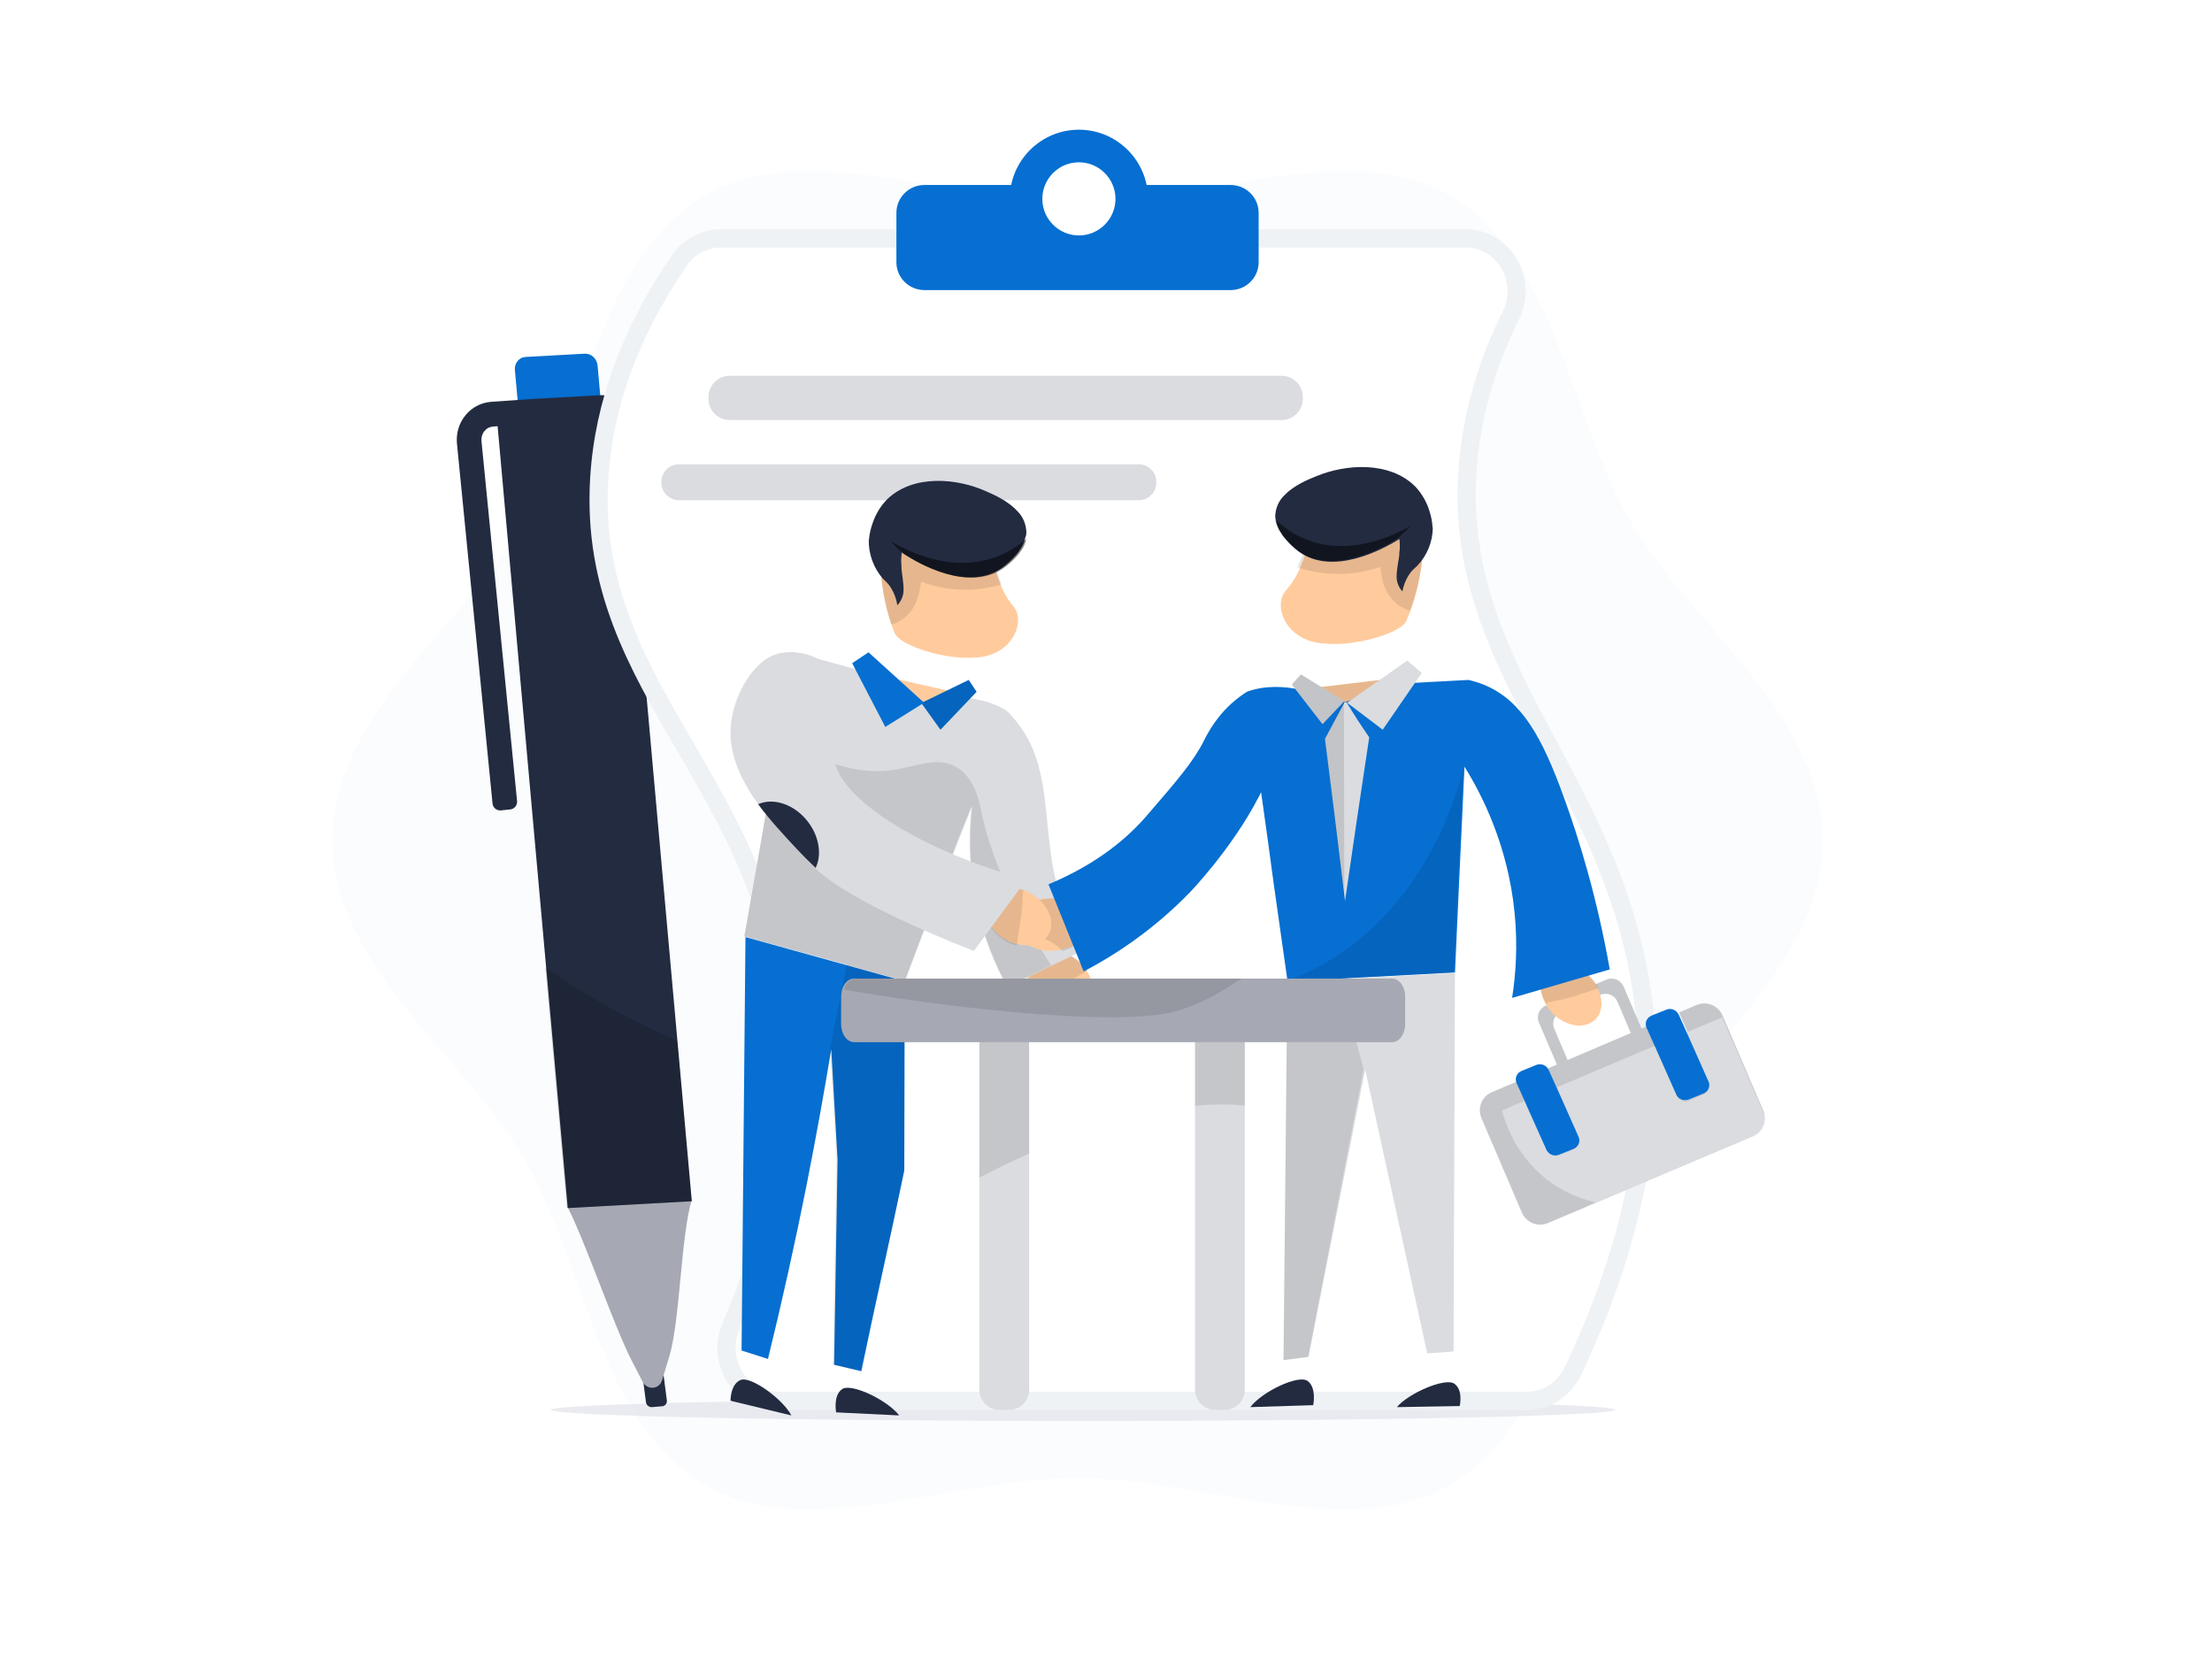 <svg xmlns="http://www.w3.org/2000/svg" width="800" height="600" fill="none" viewBox="0 0 800 600">
    <style>
        :where(.theme-dark, [data-theme="dark"]) .tblr-illustrations-contract-a { fill: black; opacity: 0.07; } :where(.theme-dark, [data-theme="dark"]) .tblr-illustrations-contract-b { fill: #1D2535; } :where(.theme-dark, [data-theme="dark"]) .tblr-illustrations-contract-c { fill: #454C5E; } :where(.theme-dark, [data-theme="dark"]) .tblr-illustrations-contract-d { fill: #232B41; } :where(.theme-dark, [data-theme="dark"]) .tblr-illustrations-contract-e { fill: #283247; }
        @media (prefers-color-scheme: dark) { .tblr-illustrations-contract-a { fill: black; opacity: 0.07; } .tblr-illustrations-contract-b { fill: #1D2535; } .tblr-illustrations-contract-c { fill: #454C5E; } .tblr-illustrations-contract-d { fill: #232B41; } .tblr-illustrations-contract-e { fill: #283247; } }
    </style>
    <path d="M120.199 303.911C120.199 349.37 168.351 382.449 189.689 419.229C211.621 457.196 216.982 515.023 254.891 537.05C291.716 558.354 344.169 534.548 389.699 534.548C435.229 534.548 487.67 558.354 524.507 537.05C562.404 515.152 567.777 457.196 589.709 419.229C611.047 382.462 659.199 349.499 659.199 303.911C659.199 258.322 610.931 225.372 589.709 188.592C567.777 150.625 562.417 92.669 524.507 70.772C487.683 49.467 435.229 73.273 389.699 73.273C344.169 73.273 291.729 49.467 254.891 70.772C216.865 92.669 211.621 150.625 189.689 188.592C168.351 225.488 120.199 258.451 120.199 303.911Z" fill="#066FD1" style="fill: #066FD1; fill: #066FD1;" opacity="0.02" class="tblr-illustrations-contract-a"/>
    <path d="M199.199 509.865C199.199 512.077 285.411 513.91 391.699 513.91C497.987 513.91 584.199 512.064 584.199 509.865C584.199 507.665 497.987 505.91 391.699 505.91C285.411 505.91 199.199 507.757 199.199 509.865Z" fill="#D6D8E2" opacity="0.5" class="tblr-illustrations-contract-b"/>
    <path d="M233.93 494.225L237.557 493.918C238.639 493.825 239.637 494.612 239.777 495.679L241.183 506.488C241.323 507.555 240.55 508.503 239.468 508.596L235.842 508.903C234.76 508.996 233.762 508.209 233.621 507.142L232.216 496.333C232.075 495.266 232.848 494.318 233.93 494.225Z" fill="#232B41" class="tblr-illustrations-contract-c"/>
    <path d="M190.096 129.094L211.427 127.917C213.79 127.787 215.884 129.677 216.115 132.149L217.181 144.029C217.399 146.488 215.665 148.597 213.302 148.727L191.971 149.904C189.608 150.034 187.515 148.144 187.284 145.672L186.218 133.792C185.999 131.333 187.733 129.224 190.096 129.094Z" fill="#066FD1" style="fill: #066FD1; fill: #066FD1;"/>
    <path d="M239.413 499.253C238.396 502.576 234.019 502.85 232.385 499.696C231.097 497.194 229.797 494.679 228.51 492.176C221.971 479.509 211.738 449.067 205.199 436.413L250.199 433.911C246.235 446.903 245.977 477.685 242.026 490.704C241.163 493.558 240.288 496.412 239.425 499.266L239.413 499.253Z" fill="#A6A9B3"/>
    <path d="M250.199 434.444L205.334 436.911L197.568 350.465L179.968 154.132L178.261 154.274C177.067 154.377 176.002 154.933 175.244 155.85C174.397 156.87 173.999 158.213 174.14 159.634L187.003 289.696C187.144 291.233 186.04 292.602 184.513 292.744L181.162 293.093C179.635 293.235 178.274 292.124 178.133 290.587L165.27 160.512C164.898 156.689 166.002 152.995 168.402 150.115C170.7 147.325 173.948 145.633 177.529 145.336C180.058 145.155 182.587 144.987 185.116 144.807C187.516 144.639 189.93 144.471 192.33 144.303H192.356L217.375 142.921C221.072 142.714 224.307 145.646 224.654 149.456L245.039 376.904L250.199 434.444Z" fill="#232B41" class="tblr-illustrations-contract-c"/>
    <path d="M250.199 434.428L205.02 436.911L197.199 349.911C209.725 358.763 225.431 367.719 244.99 376.519L250.199 434.428Z" fill="black" opacity="0.15"/>
    <path d="M552.445 505.911H280.98C267.579 505.911 258.727 491.683 264.141 479.028C290.168 418.208 288.074 372.132 279.442 339.278C261.983 272.847 212.296 239.644 216.444 172.439C218.434 140.062 232.106 113.27 245.468 93.882C248.931 88.864 254.527 85.91 260.497 85.91H530.205C544.058 85.91 552.91 101.028 546.578 113.76C539.522 127.923 533.59 144.744 531.432 163.809C523.252 235.864 576.222 273.633 591.949 346.463C599.431 381.149 599.922 430.553 569.063 495.152C565.936 501.705 559.513 505.898 552.445 505.898V505.911Z" fill="white" class="tblr-illustrations-contract-d"/>
    <path d="M552.252 509.898H281.173C273.87 509.898 267.34 506.347 263.25 500.136C258.991 493.694 258.281 485.559 261.34 478.406C282.399 429.071 287.497 382.718 276.463 340.652C269.392 313.693 256.926 292.247 244.874 271.523C227.428 241.517 210.949 213.176 213.452 172.62C215.13 145.416 225.066 118.405 243.016 92.323C247.068 86.435 253.7 82.91 260.733 82.91H530.057C537.515 82.91 544.342 86.771 548.342 93.214C552.549 100.005 552.923 108.346 549.348 115.538C541.4 131.536 536.418 148.024 534.547 164.551C529.863 205.855 545.968 236.12 563.027 268.166C575.479 291.562 588.345 315.746 594.926 346.32C605.004 393.164 597.236 443.945 571.828 497.27C568.111 505.069 560.614 509.91 552.265 509.91L552.252 509.898ZM260.733 89.495C255.855 89.495 251.262 91.949 248.436 96.055C231.183 121.129 221.621 147.017 220.021 173.021C217.646 211.575 233.634 239.089 250.565 268.205C262.837 289.316 275.534 311.149 282.825 338.987C294.233 382.499 289.032 430.285 267.392 481.001C265.211 486.127 265.714 491.925 268.747 496.521C271.599 500.846 276.128 503.326 281.186 503.326H552.265C558.059 503.326 563.285 499.917 565.892 494.442C590.668 442.473 598.268 393.099 588.5 347.715C582.112 318.031 569.466 294.261 557.22 271.265C539.67 238.289 523.101 207.146 528.018 163.815C529.979 146.526 535.18 129.302 543.464 112.62C546.019 107.494 545.748 101.542 542.754 96.7C539.928 92.129 535.296 89.508 530.057 89.508H260.733V89.495Z" fill="#EFF2F5" class="tblr-illustrations-contract-e"/>
    <path d="M463.501 135.911H263.898C259.646 135.911 256.199 139.396 256.199 143.695V144.126C256.199 148.425 259.646 151.911 263.898 151.911H463.501C467.753 151.911 471.199 148.425 471.199 144.126V143.695C471.199 139.396 467.753 135.911 463.501 135.911Z" fill="#DADCE0"/>
    <path d="M411.781 167.911H245.617C242.073 167.911 239.199 170.747 239.199 174.245V174.576C239.199 178.074 242.073 180.911 245.617 180.911H411.781C415.326 180.911 418.199 178.074 418.199 174.576V174.245C418.199 170.747 415.326 167.911 411.781 167.911Z" fill="#DADCE0"/>
    <path d="M565.235 390.071L556.576 369.841C555.561 367.471 556.668 364.709 559.037 363.693L581.017 354.288C583.387 353.272 586.134 354.379 587.163 356.75L595.822 376.98C596.838 379.351 595.731 382.112 593.361 383.128L571.381 392.533C569.012 393.549 566.264 392.442 565.235 390.071ZM562.11 372.043L567.449 384.535C568.465 386.906 571.212 388.013 573.595 386.997L587.84 380.901C590.21 379.885 591.317 377.136 590.301 374.752L584.962 362.26C583.947 359.889 581.199 358.782 578.816 359.798L564.571 365.894C562.202 366.91 561.095 369.659 562.11 372.043Z" fill="#DADCE0"/>
    <path d="M565.235 390.071L556.576 369.841C555.561 367.471 556.668 364.709 559.037 363.693L581.017 354.288C583.387 353.272 586.134 354.379 587.163 356.75L595.822 376.98C596.838 379.351 595.731 382.112 593.361 383.128L571.381 392.533C569.012 393.549 566.264 392.442 565.235 390.071ZM562.11 372.043L567.449 384.535C568.465 386.906 571.212 388.013 573.595 386.997L587.84 380.901C590.21 379.885 591.317 377.136 590.301 374.752L584.962 362.26C583.947 359.889 581.199 358.782 578.816 359.798L564.571 365.894C562.202 366.91 561.095 369.659 562.11 372.043Z" fill="black" opacity="0.1"/>
    <path d="M633.848 410.829C637.49 409.278 639.176 405.089 637.62 401.456L622.971 367.248C621.416 363.628 617.215 361.935 613.586 363.486L607.233 366.188C607.233 366.188 607.285 366.214 607.298 366.253L610.085 372.73L617.877 391.023C618.628 392.73 617.812 394.746 616.101 395.457L610.967 397.668C609.204 398.392 607.234 397.604 606.482 395.91L598.691 377.617L595.903 371.14L595.877 371.062L590.964 373.118L564.337 384.481L559.865 386.382C559.865 386.382 559.917 386.408 559.929 386.447L562.717 392.924L570.495 411.178C571.26 412.923 570.43 414.901 568.732 415.651L563.585 417.81C561.835 418.573 559.852 417.746 559.1 416.052L551.309 397.759L548.522 391.282L548.496 391.204L539.551 395.005C535.908 396.556 534.223 400.745 535.778 404.378L550.427 438.573C551.983 442.193 556.183 443.886 559.826 442.335L560.565 442.025L633.874 410.829H633.848Z" fill="#DADCE0"/>
    <path d="M633.848 410.829C637.49 409.278 639.176 405.089 637.62 401.456L622.971 367.248C621.416 363.628 617.215 361.935 613.586 363.486L607.233 366.188C607.233 366.188 607.285 366.214 607.298 366.253L610.085 372.73L617.877 391.023C618.628 392.73 617.812 394.746 616.101 395.457L610.967 397.668C609.204 398.392 607.234 397.604 606.482 395.91L598.691 377.617L595.903 371.14L595.877 371.062L590.964 373.118L564.337 384.481L559.865 386.382C559.865 386.382 559.917 386.408 559.929 386.447L562.717 392.924L570.495 411.178C571.26 412.923 570.43 414.901 568.732 415.651L563.585 417.81C561.835 418.573 559.852 417.746 559.1 416.052L551.309 397.759L548.522 391.282L548.496 391.204L539.551 395.005C535.908 396.556 534.223 400.745 535.778 404.378L550.427 438.573C551.983 442.193 556.183 443.886 559.826 442.335L560.565 442.025L633.874 410.829H633.848Z" fill="black" opacity="0.1"/>
    <path d="M637.633 402.07L622.884 367.911L610.023 373.339L617.799 391.456C618.55 393.146 617.734 395.143 616.027 395.847L610.903 398.037C609.144 398.754 607.177 397.973 606.427 396.296L598.651 378.179L594.019 380.112L567.445 391.366L562.748 393.351L570.511 411.429C571.274 413.158 570.446 415.117 568.752 415.859L563.615 417.997C561.869 418.753 559.889 417.933 559.139 416.256L551.363 398.139L543.199 401.583C544.377 405.988 548.504 419.111 561.39 428.022C567.328 432.119 573.176 434.001 577.304 434.911L634.049 410.955C637.516 409.496 639.134 405.527 637.646 402.096L637.633 402.07Z" fill="#DADCE0"/>
    <path d="M570.905 411.139L562.967 393.276L560.123 386.938C560.123 386.938 560.123 386.9 560.056 386.875C559.289 385.205 557.278 384.484 555.571 385.167L550.293 387.33C548.586 388.013 547.739 389.949 548.454 391.593L548.48 391.669L551.325 398.008L559.276 415.909C560.043 417.579 562.067 418.376 563.854 417.629L569.106 415.517C570.852 414.783 571.686 412.847 570.905 411.139Z" fill="#066FD1" style="fill: #066FD1; fill: #066FD1;"/>
    <path d="M617.911 391.156L609.96 373.255L607.116 366.917C607.116 366.917 607.116 366.879 607.05 366.853C606.296 365.221 604.272 364.462 602.578 365.184L597.287 367.309C595.58 368.03 594.733 369.928 595.461 371.61L595.487 371.686L598.332 378.024L606.283 395.925C607.05 397.595 609.074 398.354 610.86 397.646L616.099 395.482C617.858 394.787 618.678 392.813 617.911 391.143V391.156Z" fill="#066FD1" style="fill: #066FD1; fill: #066FD1;"/>
    <path d="M389.975 347.649C391.111 348.528 392.064 349.632 392.795 350.883C395.836 355.115 396.045 360.093 393.121 363.181C389.375 367.173 381.987 366.774 376.414 362.063C375.801 361.584 375.266 361.025 374.796 360.399C370.736 355.887 369.953 349.992 373.269 346.518C376.988 342.672 384.507 343.111 389.975 347.636V347.649Z" fill="#FFCB9D" style="fill: #FFCB9D; fill: #FFCB9D;"/>
    <path d="M390.441 347.683C391.552 348.581 392.484 349.71 393.199 350.99C391.182 352.228 389.547 353.167 388.436 353.861C385.32 355.753 384.158 356.515 382.179 357.549C380.583 358.379 379.255 358.978 378.374 359.359L376.471 360.284L375.718 360.911C371.746 356.297 370.98 350.268 374.224 346.73C377.748 342.62 385.116 343.055 390.454 347.696L390.441 347.683Z" fill="black" opacity="0.1"/>
    <path d="M390.199 344.498C386.958 346.053 383.742 347.608 380.501 349.15C375.12 351.732 369.739 354.315 364.358 356.911C360.364 349.638 355.385 338.601 352.727 324.428C350.251 311.155 350.691 299.809 351.599 291.868C351.379 291.868 343.599 311.527 339.839 321.73C335.638 332.716 331.566 343.766 327.391 354.636C327.378 354.662 327.365 354.7 327.365 354.726L269.199 338.716C271.196 327.075 273.335 315.459 275.306 303.959C276.46 297.342 277.562 290.853 278.729 284.249L281.88 266.401V266.363C281.647 256.379 281.426 246.383 281.18 236.399C282.477 236.18 283.903 236 285.446 235.936C286.068 235.911 286.652 235.911 287.235 235.911L346.607 252.255C350.964 252.396 358.03 253.193 364.072 257.06H364.085C364.63 257.613 365.473 258.461 366.432 259.566C379.061 273.957 377.363 291.342 380.332 310.59C381.564 318.569 384.118 330.364 390.16 344.511L390.199 344.498Z" fill="#DADCE0"/>
    <path d="M286.199 511.91L264.199 506.605C264.199 506.605 264.123 500.656 267.811 499.098C271.498 497.54 283.164 506.013 286.199 511.91Z" fill="#232B41" class="tblr-illustrations-contract-c"/>
    <path d="M325.199 511.91L302.404 510.797C302.404 510.797 301.216 504.734 304.561 502.4C307.906 500.08 321.092 506.465 325.199 511.91Z" fill="#232B41" class="tblr-illustrations-contract-c"/>
    <path d="M327.186 354.902C327.122 377.722 327.097 400.541 327.045 423.348C321.873 448.374 316.688 470.91 311.516 495.911L301.671 493.587C302.082 468.019 302.506 444.915 302.916 419.347C302.172 406.052 301.389 392.732 300.632 379.438C300.632 379.438 300.632 379.503 300.606 379.645C298.014 395.314 295.126 411.37 291.866 427.801C287.477 449.897 282.741 471.142 277.748 491.483C274.578 490.464 271.369 489.457 268.199 488.437C268.661 438.591 269.123 388.757 269.611 338.911C282.112 342.395 294.574 345.842 307.075 349.301C307.678 349.481 308.32 349.649 308.923 349.83C315.019 351.546 321.103 353.224 327.199 354.915L327.186 354.902Z" fill="#066FD1" style="fill: #066FD1; fill: #066FD1;"/>
    <path d="M318.212 190.507C318.212 193.699 318.276 198.474 318.442 204.182C318.518 205.509 318.595 206.569 318.582 206.978C319.067 213.311 320.317 219.567 322.308 225.594C322.78 226.819 323.137 227.892 323.622 229.092C324.949 232.08 333.549 235.885 343.17 237.366C346.501 237.902 349.882 238.042 353.238 237.787C363.74 237.149 369.137 228.888 368.065 222.733C367.836 221.252 367.147 219.886 366.113 218.801C364.25 216.528 362.795 213.949 361.787 211.178C360.32 207.527 359.197 203.747 358.419 199.891C358.087 198.704 357.832 197.491 357.64 196.265L347.815 186.957L323.316 185.911C323.405 190.035 322.18 192.895 320.879 193.112C319.577 193.329 318.454 191.018 318.199 190.481L318.212 190.507Z" fill="#FFCB9D" style="fill: #FFCB9D; fill: #FFCB9D;"/>
    <path d="M318.199 190.566C318.199 193.782 318.263 198.592 318.43 204.341C318.507 205.679 318.584 206.747 318.571 207.158C319.058 213.538 320.315 219.84 322.315 225.911C323.93 225.447 325.443 224.689 326.802 223.698C328.251 222.554 329.494 221.165 330.443 219.583C331.392 217.859 332.071 216.007 332.481 214.078C332.789 212.882 332.981 211.544 333.174 210.361C342.468 213.936 352.686 214.271 362.199 211.312C360.725 207.634 359.597 203.827 358.815 199.943C358.481 198.747 358.225 197.538 358.033 196.303L348.135 186.952L323.52 185.911C323.622 190.065 322.379 192.933 321.071 193.165C319.763 193.396 318.494 191.184 318.238 190.657" fill="black" opacity="0.1"/>
    <path d="M314.203 195.225C314.1 200.438 315.951 205.495 319.409 209.382C320.185 210.084 320.833 210.799 321.467 211.488C323.073 213.672 324.135 216.22 324.523 218.911C325.766 217.611 326.543 215.934 326.75 214.14C326.996 211.436 325.986 206.275 326.025 205.586V205.183C326.051 204.78 326.025 204.377 325.96 203.974C325.883 202.622 325.947 201.257 326.129 199.918L326.168 199.801C332.331 203.974 349.941 214.049 362.319 205.404C364.236 204.026 365.984 202.414 367.512 200.62C367.68 200.477 367.835 200.295 367.939 200.1C368.314 199.658 368.651 199.164 368.936 198.657L369.065 198.527C369.92 197.227 370.528 195.784 370.865 194.263L371.059 193.743C371.215 193.08 371.241 192.391 371.137 191.728C370.917 189.115 369.79 186.671 367.926 184.838C364.572 181.172 359.548 178.936 356.764 177.74C346.328 172.982 330.376 171.357 320.807 180.613C318.45 183.044 316.676 185.969 315.602 189.193C314.877 191.169 314.423 193.249 314.255 195.355" fill="#232B41" class="tblr-illustrations-contract-c"/>
    <path d="M326.698 200.243C332.835 204.26 350.367 213.961 362.691 205.637C364.599 204.31 366.339 202.758 367.86 201.031C368.028 200.893 368.183 200.718 368.286 200.53C368.66 200.105 368.995 199.629 369.278 199.141C369.278 199.078 369.33 199.016 369.394 199.016C369.394 199.016 369.394 199.016 369.407 199.016C370.258 197.764 370.864 196.375 371.199 194.911C368.247 197.439 364.895 199.504 361.273 201.019C343.393 208.353 325.358 197.589 322.483 195.924L322.199 195.824C323.604 197.314 325.151 198.816 326.698 200.28" fill="black" opacity="0.5"/>
    <path d="M380.199 349.108C374.833 351.704 369.466 354.301 364.1 356.911C360.117 349.598 355.152 338.501 352.501 324.252C350.031 310.907 350.471 299.499 351.376 291.516C351.156 291.516 343.398 311.281 339.648 321.539C335.458 332.584 331.398 343.695 327.234 354.624C327.221 354.65 327.208 354.688 327.208 354.714L269.199 338.618C271.191 326.913 273.324 315.234 275.29 303.672C276.441 297.019 277.54 290.495 278.704 283.855L281.846 265.911C299.716 278.3 313.165 279.734 322.385 278.545C331.359 277.369 338.846 273.352 345.829 277.395C352.656 281.323 354.247 290.185 355.048 294.099C357.609 306.411 363.906 324.226 380.173 349.108H380.199Z" fill="black" opacity="0.1"/>
    <path d="M346.199 250.541L335.8 255.911L335.151 255.662C335.035 255.625 334.918 255.576 334.801 255.526L333.531 253.802L332.377 254.472C327.838 252.24 323.974 248.904 321.199 244.911L324.065 245.555L342.05 249.611L346.199 250.541Z" fill="#FFCB9D" style="fill: #FFCB9D; fill: #FFCB9D;"/>
    <path d="M333.199 254.243L350.357 245.911L353.199 250.209L340.137 263.911L333.199 254.243Z" fill="#066FD1" style="fill: #066FD1; fill: #066FD1;"/>
    <path d="M353.199 250.222L340.137 263.911L334.627 256.24L333.319 254.401L333.199 254.243L333.346 254.163L342.085 249.931L350.357 245.911L353.199 250.222Z" fill="black" opacity="0.1"/>
    <path d="M334.199 254.14L334.032 254.246L332.884 254.96L320.18 262.911L308.199 239.853L314.106 235.911L324.617 245.448L334.057 254.008L334.199 254.14Z" fill="#066FD1" style="fill: #066FD1; fill: #066FD1;"/>
    <path d="M327.199 354.577C327.134 377.449 327.108 400.321 327.056 423.18C321.797 448.265 316.525 470.852 311.265 495.911L301.256 493.582C301.674 467.954 302.104 444.798 302.522 419.17C301.765 405.845 300.969 392.494 300.199 379.17L306.241 348.911L306.737 348.975C307.351 349.156 308.003 349.325 308.616 349.506C314.815 351.226 321.001 352.908 327.199 354.603V354.577Z" fill="black" opacity="0.1"/>
    <path d="M372.199 369.187V502.595C372.199 506.633 368.97 509.911 364.943 509.911H361.456C357.429 509.911 354.199 506.646 354.199 502.595V369.187C354.199 365.175 357.429 361.911 361.456 361.911H364.943C368.97 361.911 372.199 365.175 372.199 369.187Z" fill="#DADCE0"/>
    <path d="M450.199 369.187V502.595C450.199 506.633 446.951 509.911 442.92 509.911H439.44C435.447 509.911 432.199 506.646 432.199 502.595V369.187C432.199 365.175 435.447 361.911 439.44 361.911H442.92C446.938 361.911 450.199 365.175 450.199 369.187Z" fill="#DADCE0"/>
    <path d="M372.199 369.105V417.211C366.487 419.736 360.491 422.619 354.199 425.911V369.105C354.199 365.138 357.429 361.911 361.456 361.911H364.943C368.97 361.911 372.199 365.138 372.199 369.105Z" fill="black" opacity="0.1"/>
    <path d="M450.199 369.063V399.809C445.051 399.364 439.094 399.301 432.199 399.911V369.076C432.199 365.125 435.447 361.911 439.44 361.911H442.92C446.938 361.911 450.199 365.125 450.199 369.076V369.063Z" fill="black" opacity="0.1"/>
    <path d="M378.381 324.998C376.949 325.099 375.544 325.465 374.255 326.084C369.4 327.852 366.537 331.729 367.331 335.769C368.32 340.972 374.763 344.597 382.012 343.801C382.78 343.738 383.548 343.586 384.277 343.334C390.134 341.894 393.987 337.575 393.063 333.029C392.008 327.965 385.435 324.291 378.381 324.998Z" fill="#FFCB9D" style="fill: #FFCB9D; fill: #FFCB9D;"/>
    <path d="M378.51 325C377.072 325.104 375.66 325.48 374.366 326.116C374.915 327.179 375.412 328.139 375.856 328.969C376.863 330.876 376.928 330.85 376.967 331.096C377.412 333.729 371.803 335.765 372.222 337.529C372.509 338.697 375.111 338.424 378.51 339.877C381.217 341.031 383.086 342.704 384.237 343.911C390.12 342.432 393.99 337.996 393.062 333.34C392.199 328.048 385.596 324.274 378.51 325Z" fill="black" opacity="0.1"/>
    <path d="M575.922 354.408C576.84 355.443 577.538 356.646 578.003 357.939C580.11 362.44 579.412 367.096 576.077 369.437C571.798 372.463 564.883 370.704 560.462 365.298C559.971 364.742 559.557 364.121 559.234 363.462C556.209 358.521 556.545 352.895 560.32 350.282C564.534 347.398 571.579 349.196 575.935 354.421L575.922 354.408Z" fill="#FFCB9D" style="fill: #FFCB9D; fill: #FFCB9D;"/>
    <path d="M576.091 354.106C577.021 355.094 577.728 356.243 578.199 357.477C575.986 358.194 574.218 358.712 573.013 359.107C569.621 360.194 568.338 360.638 566.203 361.169C564.487 361.602 563.086 361.873 562.143 362.046L560.113 362.503L559.262 362.911C556.197 358.194 556.538 352.822 560.349 350.34C564.553 347.414 571.69 349.13 576.091 354.119V354.106Z" fill="black" opacity="0.1"/>
    <path d="M455.237 288.23C455.392 287.933 455.534 287.649 455.534 287.649C455.611 287.494 455.663 287.391 455.663 287.391C455.818 287.081 455.96 286.797 456.089 286.525C457.65 297.528 459.186 308.518 460.644 319.534C462.361 331.337 463.948 343.179 465.652 354.854C465.652 354.893 465.652 354.905 465.652 354.944L526.229 351.716C526.81 339.744 527.261 327.786 527.855 315.957C528.165 309.151 528.5 302.487 528.81 295.694L529.649 277.318V277.279C536.076 287.623 545.355 305.832 547.768 330.085C548.968 342.095 548.181 352.607 546.865 360.911C558.647 357.475 570.417 354.04 582.199 350.605C577.579 324.557 571.139 303.572 565.564 288.243C557.912 267.219 550.646 253.452 536.889 247.731C534.527 246.75 532.475 246.22 531.056 245.911L469.201 249.204C464.903 248.403 457.792 247.654 451.017 250.172H451.004C450.333 250.585 449.327 251.244 448.152 252.135C440.177 258.14 436.524 265.682 435.415 267.89C431.556 275.497 425.955 281.993 414.753 294.984C408.197 302.578 397.434 312.186 379.199 319.831C383.445 330.33 387.691 340.829 391.937 351.341C401.783 346.176 416.405 337.162 430.498 322.556C430.498 322.556 445.597 306.878 455.224 288.23H455.237Z" fill="#066FD1" style="fill: #066FD1; fill: #066FD1;"/>
    <path d="M505.199 508.91L527.919 508.518C527.919 508.518 529.282 502.762 525.996 500.442C522.723 498.123 509.44 503.84 505.199 508.91Z" fill="#232B41" class="tblr-illustrations-contract-c"/>
    <path d="M452.199 508.91L474.951 508.195C474.951 508.195 476.239 501.937 472.947 499.461C469.642 496.985 456.397 503.34 452.199 508.897" fill="#232B41" class="tblr-illustrations-contract-c"/>
    <path d="M526.199 351.923L525.696 488.774C522.532 489.006 519.343 489.251 516.18 489.484C508.692 455.261 501.216 421.039 493.74 386.83C486.91 421.465 480.093 456.113 473.263 490.736C470.229 491.136 467.22 491.523 464.199 491.911C464.651 446.289 465.116 400.668 465.581 355.047C471.985 354.725 478.389 354.389 484.806 354.053C498.595 353.343 512.384 352.621 526.186 351.911L526.199 351.923Z" fill="#DADCE0"/>
    <path d="M493.199 386.721C486.494 421.392 479.802 456.076 473.097 490.735C470.118 491.135 467.165 491.523 464.199 491.911C464.643 446.242 465.099 400.574 465.555 354.906C471.842 354.582 478.129 354.247 484.428 353.911L493.199 386.721Z" fill="black" opacity="0.1"/>
    <path d="M515.199 185.711C515.109 188.945 514.902 193.797 514.58 199.585C514.464 200.933 514.347 202.011 514.36 202.409C513.689 208.826 512.231 215.128 510.011 221.186C509.495 222.406 509.095 223.484 508.566 224.703C507.12 227.694 498.229 231.313 488.369 232.532C484.962 232.982 481.503 233.033 478.083 232.674C467.385 231.737 462.119 223.189 463.384 216.977C463.668 215.488 464.403 214.114 465.488 213.049C467.449 210.79 469.024 208.223 470.121 205.451C471.721 201.78 472.973 197.981 473.889 194.092C474.263 192.898 474.56 191.679 474.779 190.434L485.078 181.27L510.114 180.911C509.908 185.082 511.069 188.034 512.386 188.291C513.702 188.547 514.928 186.237 515.199 185.698V185.711Z" fill="#FFCB9D" style="fill: #FFCB9D; fill: #FFCB9D;"/>
    <path d="M515.199 185.734C515.107 188.941 514.898 193.752 514.57 199.491C514.452 200.828 514.334 201.897 514.347 202.291C513.665 208.655 512.184 214.904 509.929 220.911C508.278 220.401 506.731 219.6 505.367 218.569C503.899 217.385 502.667 215.96 501.723 214.344C500.792 212.6 500.137 210.716 499.783 208.782C499.494 207.573 499.337 206.237 499.18 205.053C489.492 208.362 478.926 208.413 469.199 205.18C470.825 201.54 472.109 197.773 473.027 193.917C473.407 192.734 473.709 191.525 473.945 190.316L484.432 181.254L509.877 180.911C509.654 185.059 510.847 187.961 512.184 188.228C513.521 188.496 514.898 186.319 515.173 185.798" fill="black" opacity="0.1"/>
    <path d="M518.199 190.751C518.161 195.916 516.157 200.864 512.586 204.613C511.79 205.289 511.122 205.978 510.467 206.641C508.798 208.758 507.667 211.258 507.205 213.911C505.998 212.584 505.265 210.901 505.111 209.128C504.944 206.45 506.087 201.361 506.075 200.685V200.277C506.075 199.869 506.1 199.474 506.19 199.079C506.306 197.739 506.28 196.4 506.126 195.061L506.087 194.947C499.807 198.913 481.89 208.388 469.739 199.474C467.864 198.058 466.156 196.413 464.679 194.589C464.512 194.436 464.371 194.258 464.268 194.067C463.895 193.607 463.574 193.123 463.305 192.613L463.176 192.485C462.367 191.172 461.789 189.73 461.494 188.213L461.314 187.69C461.172 187.027 461.16 186.351 461.288 185.688C461.571 183.112 462.778 180.727 464.692 178.954C468.147 175.421 473.246 173.343 476.058 172.233C486.629 167.808 502.658 166.647 511.97 176.085C514.256 178.559 515.952 181.505 516.941 184.719C517.608 186.695 518.007 188.761 518.109 190.853" fill="#232B41" class="tblr-illustrations-contract-c"/>
    <path d="M505.584 194.66C499.333 198.636 481.5 208.134 469.406 199.199C467.54 197.78 465.84 196.13 464.37 194.302C464.203 194.149 464.063 193.97 463.96 193.778C463.59 193.318 463.27 192.832 463.002 192.321C463.002 192.257 462.951 192.193 462.887 192.193C462.887 192.193 462.887 192.193 462.874 192.193C462.069 190.876 461.493 189.432 461.199 187.911C464.088 190.595 467.374 192.819 470.953 194.494C488.633 202.548 506.991 191.976 509.918 190.327L510.199 190.224C508.742 191.72 507.157 193.229 505.559 194.699" fill="black" opacity="0.5"/>
    <path d="M499.199 245.911C496.008 249.795 491.762 252.525 487.027 253.734L486.358 253.911L474.199 248.885L499.186 245.911H499.199Z" fill="#FFCB9D" style="fill: #FFCB9D; fill: #FFCB9D;"/>
    <path d="M499.199 245.911C496.008 249.795 491.762 252.525 487.027 253.734L486.358 253.911L474.199 248.885L499.186 245.911H499.199Z" fill="black" opacity="0.1"/>
    <path d="M486.199 253.569L470.49 243.911L467.199 247.569L478.305 261.911L486.199 253.569Z" fill="#DADCE0"/>
    <path d="M487.199 254.158L508.926 238.911L514.199 243.374L500.072 263.911L487.199 254.158Z" fill="#DADCE0"/>
    <path d="M486.199 253.569L470.49 243.911L467.199 247.569L478.305 261.911L486.199 253.569Z" fill="black" opacity="0.11"/>
    <path d="M495.199 266.66C492.225 286.406 489.264 306.165 486.436 325.911C484.112 306.294 481.656 286.691 479.199 267.217C481.603 262.734 483.873 258.406 486.33 253.911L487.033 254.014C489.583 258.303 492.318 262.488 495.199 266.66Z" fill="#DADCE0"/>
    <path d="M486.045 253.923L486.199 325.911C483.952 306.281 481.575 286.678 479.199 267.204C481.524 262.734 483.72 258.251 486.045 253.911V253.923Z" fill="black" opacity="0.11"/>
    <path d="M529.199 277.911L528.36 296.139C528.063 302.877 527.728 309.487 527.405 316.238C526.825 327.971 526.373 339.833 525.779 351.708L465.199 354.911C465.199 354.911 465.199 354.859 465.199 354.821C517.119 335.824 528.993 278.833 529.186 277.911H529.199Z" fill="black" opacity="0.1"/>
    <path d="M508.199 360.458V370.35C508.199 373.976 506.09 376.911 503.527 376.911H308.871C306.309 376.911 304.199 373.989 304.199 370.35V360.458C304.199 359.625 304.329 358.792 304.523 358.049C305.209 355.602 306.891 353.911 308.871 353.911H503.527C506.09 353.911 508.199 356.832 508.199 360.471V360.458Z" fill="#A6A9B3"/>
    <path d="M449.199 353.911C443.496 357.055 439.09 361.182 426.976 365.248C405.306 372.544 334.282 363.086 305.199 357.89C305.88 355.544 307.55 353.923 309.515 353.923H449.199V353.911Z" fill="black" opacity="0.1"/>
    <path d="M445.08 66.91H334.319C328.73 66.91 324.199 71.412 324.199 76.964V94.857C324.199 100.409 328.73 104.911 334.319 104.911H445.08C450.669 104.911 455.199 100.409 455.199 94.857V76.964C455.199 71.412 450.669 66.91 445.08 66.91Z" fill="#066FD1" style="fill: #066FD1; fill: #066FD1;"/>
    <path d="M390.199 90.91C400.693 90.91 409.199 82.404 409.199 71.91C409.199 61.417 400.693 52.91 390.199 52.91C379.706 52.91 371.199 61.417 371.199 71.91C371.199 82.404 379.706 90.91 390.199 90.91Z" fill="white"/>
    <path d="M390.199 96.91C376.418 96.91 365.199 85.692 365.199 71.91C365.199 58.129 376.418 46.91 390.199 46.91C403.981 46.91 415.199 58.129 415.199 71.91C415.199 85.692 403.981 96.91 390.199 96.91ZM390.199 58.696C382.909 58.696 376.972 64.633 376.972 71.923C376.972 79.213 382.909 85.151 390.199 85.151C397.489 85.151 403.427 79.213 403.427 71.923C403.427 64.633 397.489 58.696 390.199 58.696Z" fill="#066FD1" style="fill: #066FD1; fill: #066FD1;"/>
    <path d="M363.952 339.989C365.181 340.714 366.528 341.209 367.942 341.438C372.937 342.759 377.602 341.26 379.412 337.562C381.751 332.823 378.725 326.278 372.369 322.835C371.708 322.441 370.995 322.136 370.255 321.933C364.639 319.785 358.917 321.081 356.909 325.262C354.702 329.925 357.807 336.584 363.952 339.989Z" fill="#FFCB9D" style="fill: #FFCB9D; fill: #FFCB9D;"/>
    <path d="M363.782 340.425C364.998 341.168 366.331 341.676 367.729 341.911C368.095 339.565 368.343 337.701 368.552 336.424C369.114 332.827 369.363 331.472 369.559 329.231C369.716 327.432 369.768 325.973 369.794 325.008L369.925 322.884L370.199 321.959C364.645 319.757 358.986 321.086 357.012 325.36C354.621 330.104 357.692 336.932 363.769 340.425H363.782Z" fill="black" opacity="0.1"/>
    <path d="M371.199 318.155C364.867 326.736 358.547 335.33 352.215 343.911C349.519 342.88 308.235 326.98 294.899 314.07C291.752 311.03 288.244 307.306 288.244 307.306C283.498 302.152 278.43 296.663 274.186 290.775C267.506 281.55 262.824 271.41 264.565 260.252C266.1 250.396 272.858 238.246 281.757 236.364C289.508 234.715 295.454 238.091 295.454 238.091C296.589 238.735 297.44 239.405 298.02 239.895C297.943 242.897 297.943 247.419 298.33 252.895C299.259 265.767 301.774 275.262 302.057 276.28C305.901 290.067 333.127 307.538 371.173 318.155H371.199Z" fill="#DADCE0"/>
    <path d="M294.99 313.911C292.452 311.512 290.226 309.266 288.31 307.212C283.546 302.108 278.458 296.672 274.199 290.841C279.856 288.353 287.507 290.968 292.31 297.336C296.362 302.72 297.242 309.253 294.977 313.911H294.99Z" fill="#232B41" class="tblr-illustrations-contract-c"/>
</svg>
